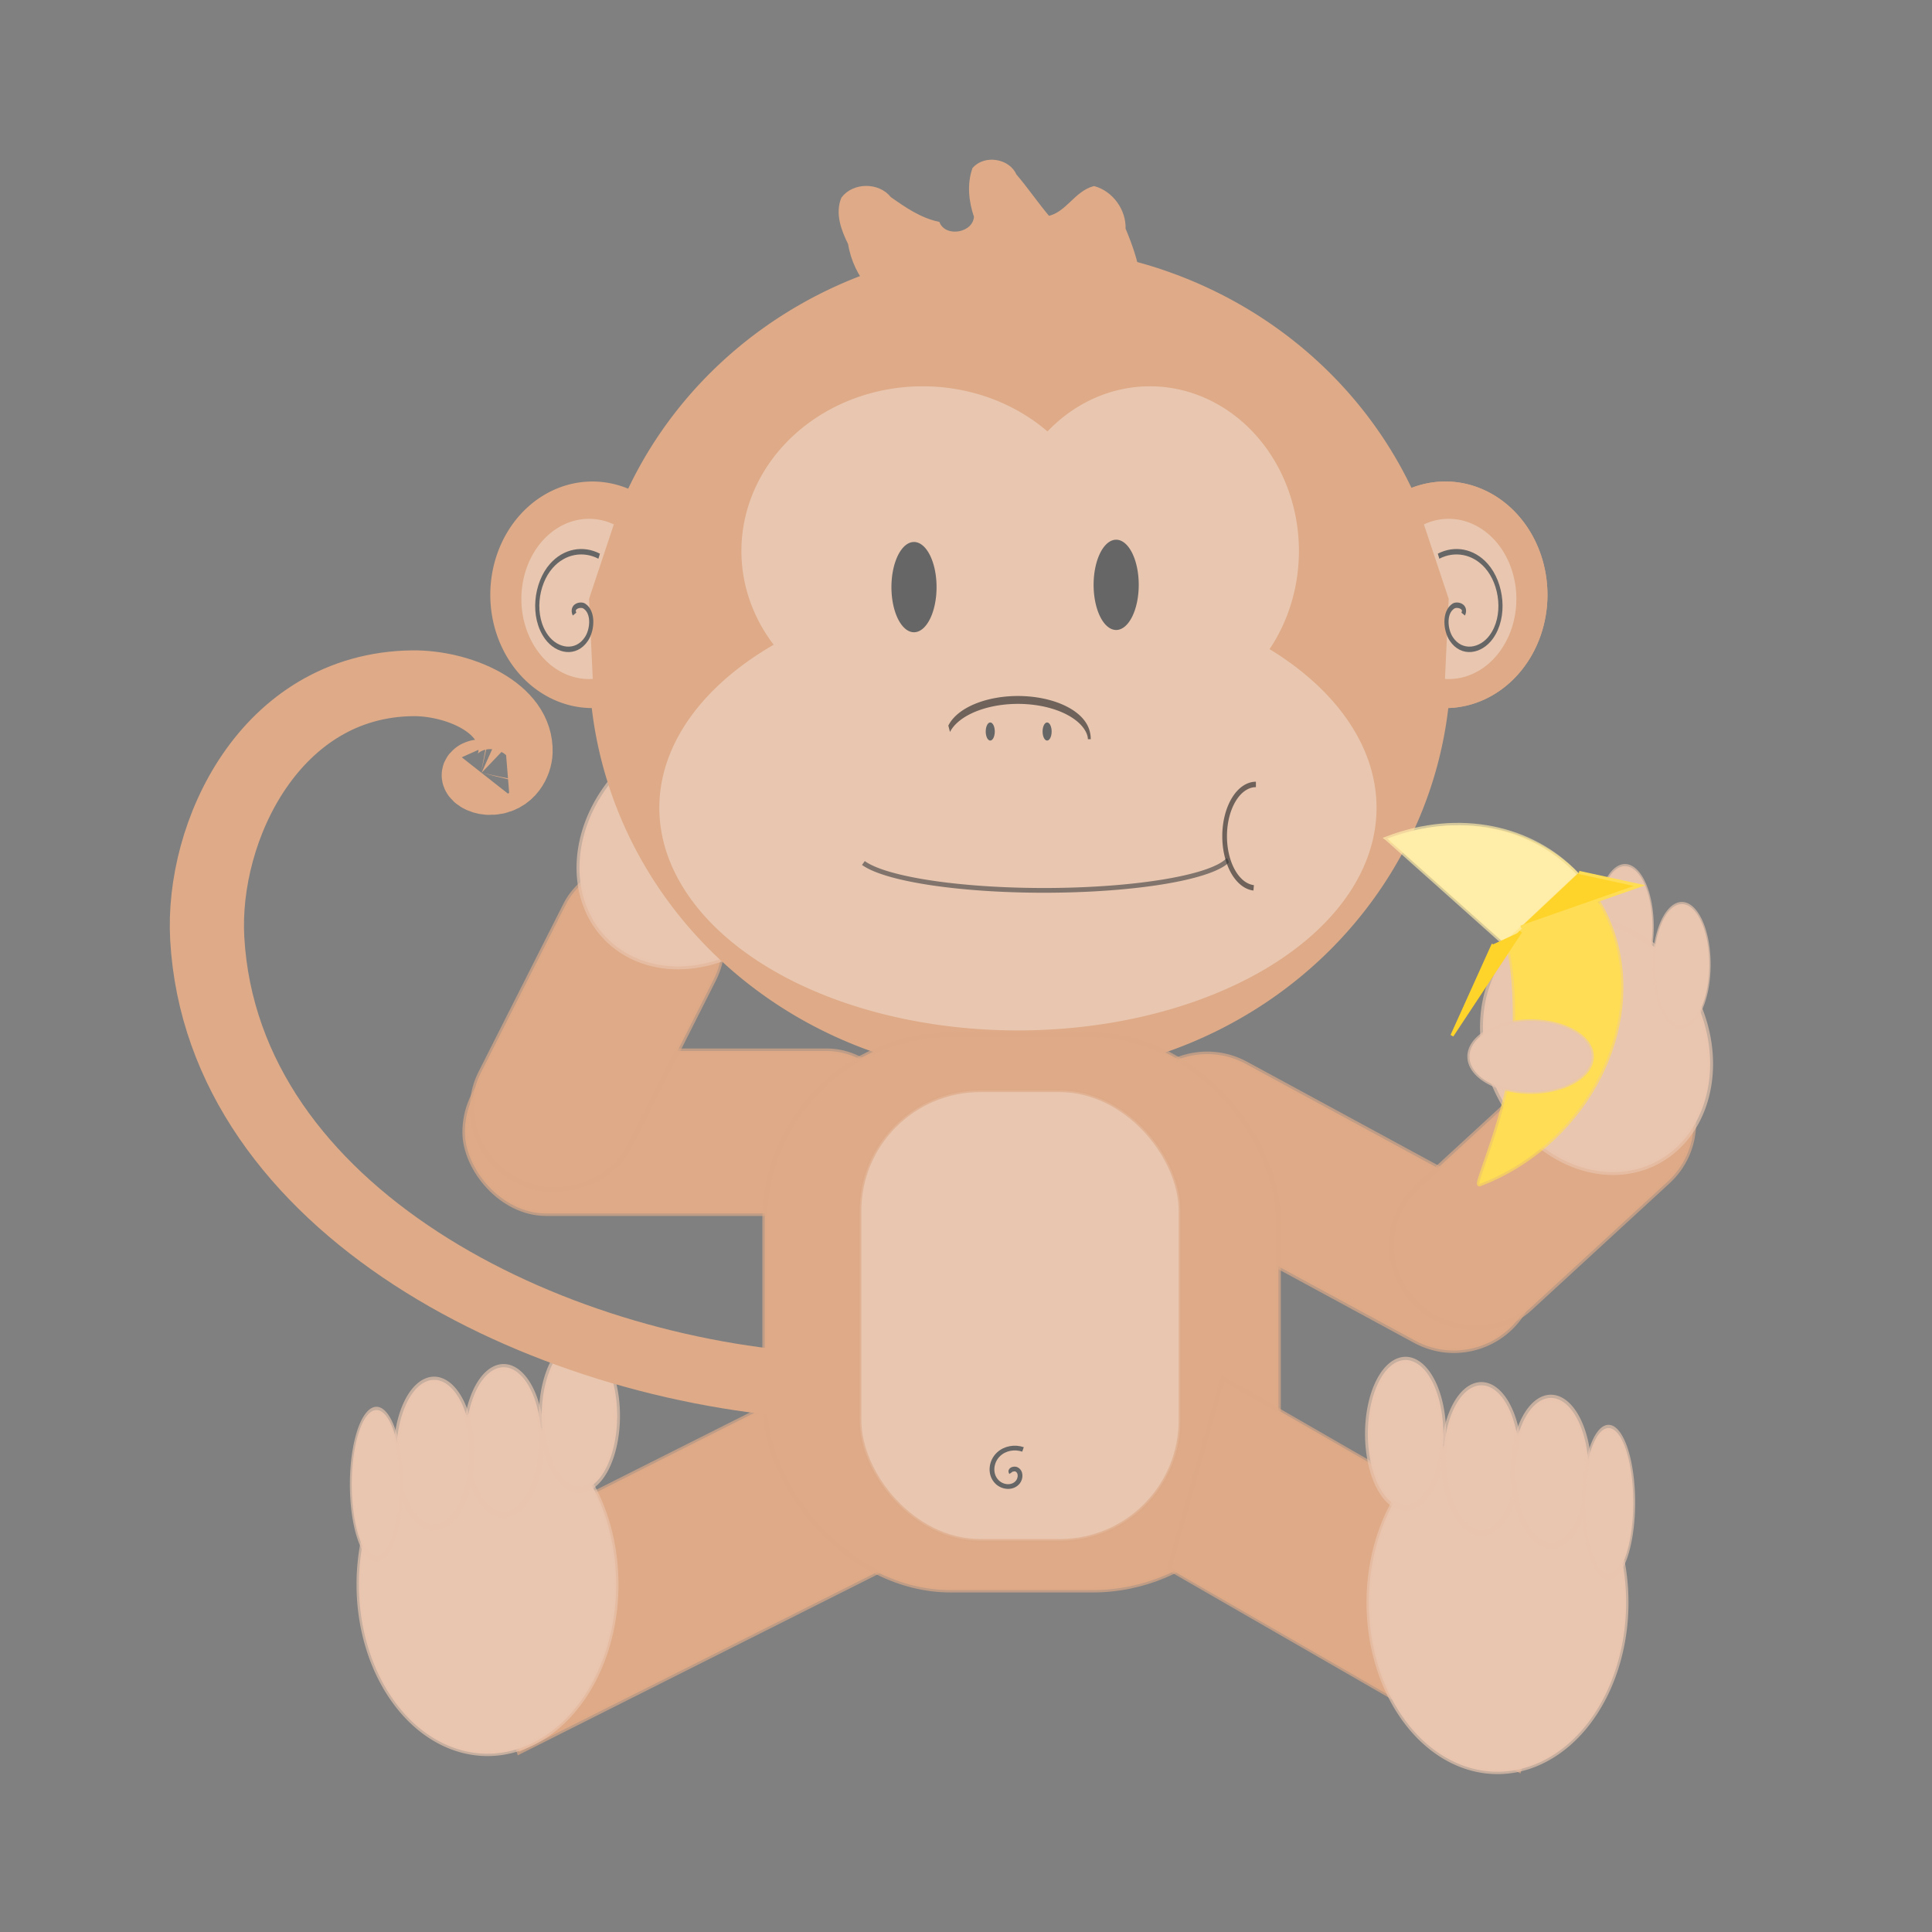 <svg:svg xmlns:dc="http://purl.org/dc/elements/1.1/" xmlns:ns1="http://sodipodi.sourceforge.net/DTD/sodipodi-0.dtd" xmlns:ns2="http://www.inkscape.org/namespaces/inkscape" xmlns:ns4="http://creativecommons.org/ns#" xmlns:rdf="http://www.w3.org/1999/02/22-rdf-syntax-ns#" xmlns:svg="http://www.w3.org/2000/svg" height="829.911" id="svg2" version="1.1" viewBox="-66.033 -68.479 829.911 829.911" width="829.911" ns1:docname="monkey_nobg.svg" ns2:version="0.91 r13725">
  <svg:rect x="-66.033" y="-68.479" width="829.911" height="829.911" fill="#808080" stroke="none"/>
  <svg:defs id="defs63" />
  <ns1:namedview bordercolor="#666666" borderopacity="1.0" id="base" pagecolor="#ffffff" showgrid="false" ns2:current-layer="g4633" ns2:cx="200.96287" ns2:cy="357.27686" ns2:document-units="px" ns2:pageopacity="0.0" ns2:pageshadow="2" ns2:window-height="1056" ns2:window-maximized="1" ns2:window-width="1855" ns2:window-x="65" ns2:window-y="24" ns2:zoom="0.98994949" />
  <svg:g id="layer1" transform="translate(-9.639 -172.28)" ns2:groupmode="layer" ns2:label="Capa 1">
    <svg:g id="g4153" transform="matrix(1.357,0,0,1.357,-41.806,-225.87)">
      <svg:g id="g4633">
        <svg:rect height="63.246" id="rect4108" ry="0" style="stroke:#deaa87;stroke-width:1.496;stroke-opacity:.673;fill:#deaa87" transform="matrix(.893 -.449 .308 .951 0 0)" width="142.07" x="-100.84" y="727.79" />
        <svg:path d="m -119.198,603.854 a 21.718,16.162 0 0 1 -21.718,16.162 21.718,16.162 0 0 1 -21.718,-16.162 21.718,16.162 0 0 1 21.718,-16.162 21.718,16.162 0 0 1 21.718,16.162 z" id="path3862" style="stroke:#e9c6af;stroke-width:1.5;stroke-opacity:.673;fill:#e9c6af" transform="matrix(.008 -.894 .545 .008 175.56 405.73)" ns1:cx="-140.91628" ns1:cy="603.85443" ns1:rx="21.718279" ns1:ry="16.162441" ns1:type="arc" />
        <svg:rect height="51.438" id="rect3827" ry="25.719" style="stroke:#deaa87;stroke-width:1.58;stroke-opacity:.673;fill:#deaa87" transform="rotate(28.483)" width="140.33" x="587.95" y="326.6" />
        <svg:rect height="51.438" id="rect3821" ry="25.719" style="stroke:#deaa87;stroke-width:1.58;stroke-opacity:.673;fill:#deaa87" width="140.33" x="136.41" y="575.63" />
        <svg:rect height="52.448" id="rect3823" ry="25.215" style="stroke:#deaa87;stroke-width:1.58;stroke-opacity:.673;fill:#deaa87" transform="matrix(-.451 .893 -.893 -.451 0 0)" width="110.03" x="371.2" y="-441.16" />
        <svg:path d="m -12.122,594.763 a 27.779,33.335 0 0 1 -27.779,33.335 27.779,33.335 0 0 1 -27.779,-33.335 27.779,33.335 0 0 1 27.779,-33.335 27.779,33.335 0 0 1 27.779,33.335 z" id="path3825" style="stroke:#e9c6af;stroke-width:1.5;stroke-opacity:.673;fill:#e9c6af" transform="matrix(.878 .878 -.878 .878 768.02 23.587)" ns1:cx="-39.901024" ns1:cy="594.76306" ns1:rx="27.779196" ns1:ry="33.335033" ns1:type="arc" />
        <svg:path d="m 117.178,441.725 a 32.325,31.82 0 0 1 -32.325,31.82 32.325,31.82 0 0 1 -32.325,-31.82 32.325,31.82 0 0 1 32.325,-31.82 32.325,31.82 0 0 1 32.325,31.82 z" id="path3801" style="stroke-width:0;fill:#deaa87" transform="matrix(1,0,0,1.127,91.924,-66.6)" ns1:cx="84.852814" ns1:cy="441.72498" ns1:rx="32.324883" ns1:ry="31.819805" ns1:type="arc" />
        <svg:path d="M 448.571,452.362 A 136.429,131.429 0 0 1 312.143,583.791 136.429,131.429 0 0 1 175.714,452.362 136.429,131.429 0 0 1 312.143,320.934 136.429,131.429 0 0 1 448.571,452.362 Z" id="path2995" style="stroke-width:0;fill:#deaa87" ns1:cx="312.14285" ns1:cy="452.36218" ns1:rx="136.42857" ns1:ry="131.42857" ns1:type="arc" />
        <svg:path d="m -115.714,518.791 a 61.429,60.714 0 0 1 -61.429,60.714 61.429,60.714 0 0 1 -61.429,-60.714 61.429,60.714 0 0 1 61.429,-60.714 61.429,60.714 0 0 1 61.429,60.714 z" id="path2997" style="stroke-width:0;fill:#e9c6af" transform="matrix(1.848,0,0,1.161,638.84,-103.68)" ns1:cx="-177.14285" ns1:cy="518.79077" ns1:rx="61.42857" ns1:ry="60.714287" ns1:type="arc" />
        <svg:path d="m -248.571,467.362 a 50.714,52.143 0 0 1 -50.714,52.143 50.714,52.143 0 0 1 -50.714,-52.143 50.714,52.143 0 0 1 50.714,-52.143 50.714,52.143 0 0 1 50.714,52.143 z" id="path2999" style="stroke-width:0;fill:#e9c6af" transform="matrix(1.132,0,0,1,620.14,-50)" ns1:cx="-299.28571" ns1:cy="467.36218" ns1:rx="50.714287" ns1:ry="52.142857" ns1:type="arc" />
        <svg:path d="m 165,610.576 a 59.286,11.786 0 0 1 -51.358,11.68 59.286,11.786 0 0 1 -65.093,-8.556" id="path3787" style="stroke:#333333;stroke-width:2.366;stroke-opacity:.673;fill:#e9c6af" transform="matrix(.381 0 0 -1.055 271.21 1121.1)" ns1:cx="105.71429" ns1:cy="610.57648" ns1:end="2.8733648" ns1:open="true" ns1:rx="59.285713" ns1:ry="11.785714" ns1:start="0" ns1:type="arc" />
        <svg:path d="m -248.571,467.362 a 50.714,52.143 0 0 1 -50.714,52.143 50.714,52.143 0 0 1 -50.714,-52.143 50.714,52.143 0 0 1 50.714,-52.143 50.714,52.143 0 0 1 50.714,52.143 z" id="path3001" style="stroke-width:0;fill:#e9c6af" transform="matrix(.93 0 0 1 631.6 -50)" ns1:cx="-299.28571" ns1:cy="467.36218" ns1:rx="50.714287" ns1:ry="52.142857" ns1:type="arc" />
        <svg:path d="m -228.571,559.505 a 7.143,14.286 0 0 1 -7.143,14.286 7.143,14.286 0 0 1 -7.143,-14.286 7.143,14.286 0 0 1 7.143,-14.286 7.143,14.286 0 0 1 7.143,14.286 z" id="path3003" style="stroke-width:0;fill:#666666" transform="translate(514.29,-130.71)" ns1:cx="-235.71428" ns1:cy="559.50507" ns1:rx="7.1428571" ns1:ry="14.285714" ns1:type="arc" />
        <svg:path d="m -228.571,559.505 a 7.143,14.286 0 0 1 -7.143,14.286 7.143,14.286 0 0 1 -7.143,-14.286 7.143,14.286 0 0 1 7.143,-14.286 7.143,14.286 0 0 1 7.143,14.286 z" id="path3005" style="stroke-width:0;fill:#666666" transform="translate(578.29,-131.43)" ns1:cx="-235.71428" ns1:cy="559.50507" ns1:rx="7.1428571" ns1:ry="14.285714" ns1:type="arc" />
        <svg:path d="m 54.286,582.362 a 1.429,2.857 0 0 1 -1.429,2.857 1.429,2.857 0 0 1 -1.429,-2.857 1.429,2.857 0 0 1 1.429,-2.857 1.429,2.857 0 0 1 1.429,2.857 z" id="path3779" style="stroke-width:0;fill:#666666" transform="translate(249.86,-107.86)" ns1:cx="52.857143" ns1:cy="582.36218" ns1:rx="1.4285715" ns1:ry="2.8571429" ns1:type="arc" />
        <svg:path d="m 54.286,582.362 a 1.429,2.857 0 0 1 -1.429,2.857 1.429,2.857 0 0 1 -1.429,-2.857 1.429,2.857 0 0 1 1.429,-2.857 1.429,2.857 0 0 1 1.429,2.857 z" id="path3781" style="stroke-width:0;fill:#666666" transform="translate(267.86,-107.86)" ns1:cx="52.857143" ns1:cy="582.36218" ns1:rx="1.4285715" ns1:ry="2.8571429" ns1:type="arc" />
        <svg:path d="m 164.086,612.638 a 59.286,11.786 0 0 1 -55.634,9.711 59.286,11.786 0 0 1 -59.903,-8.65" id="path3785" style="stroke:#4d4d4d;stroke-width:1.5;stroke-opacity:.673;fill:#e9c6af" transform="translate(214.01,-97.571)" ns1:cx="105.71429" ns1:cy="610.57648" ns1:end="2.8733648" ns1:open="true" ns1:rx="59.285713" ns1:ry="11.785714" ns1:start="0.17584759" ns1:type="arc" />
        <svg:path d="m 77.859,538.04 a 10,14.286 0 0 1 -9.281,-14.759 10,14.286 0 0 1 9.994,-13.776" id="path3795" style="stroke:#333333;stroke-width:1.5;stroke-opacity:.673;fill:#e9c6af" transform="matrix(.99 0 0 1.147 309.02 -93.146)" ns1:cx="78.571426" ns1:cy="523.79077" ns1:end="4.712389" ns1:open="true" ns1:rx="10" ns1:ry="14.285714" ns1:start="1.6421038" ns1:type="arc" />
        <svg:path d="m 66.896,482.331 a 21.429,20.357 0 0 1 -20.611,-11.742 21.429,20.357 0 0 1 3.829,-22.54 21.429,20.357 0 0 1 23.453,-4.986 l -7.852,18.941 z" id="path3797" style="stroke-width:0;fill:#e9c6af" transform="matrix(1,0,0,1.246,110,-143.12)" ns1:cx="65.714287" ns1:cy="462.00504" ns1:end="5.0875464" ns1:rx="21.428572" ns1:ry="20.357143" ns1:start="1.515636" ns1:type="arc" />
        <svg:path d="m 117.178,441.725 a 32.325,31.82 0 0 1 -32.325,31.82 32.325,31.82 0 0 1 -32.325,-31.82 32.325,31.82 0 0 1 32.325,-31.82 32.325,31.82 0 0 1 32.325,31.82 z" id="path3803" style="stroke-width:0;fill:#deaa87" transform="matrix(1,0,0,1.127,361.92,-66.6)" ns1:cx="84.852814" ns1:cy="441.72498" ns1:rx="32.324883" ns1:ry="31.819805" ns1:type="arc" />
        <svg:path d="M 87.143,462.005 A 21.429,20.357 0 0 1 65.714,482.362 21.429,20.357 0 0 1 44.286,462.005 21.429,20.357 0 0 1 65.714,441.648 21.429,20.357 0 0 1 87.143,462.005 Z" id="path3805" style="stroke-width:0;fill:#e9c6af" transform="matrix(1,0,0,1.246,380,-143.12)" ns1:cx="65.714287" ns1:cy="462.00504" ns1:rx="21.428572" ns1:ry="20.357143" ns1:type="arc" />
        <svg:path d="m 35.355,455.362 c -1.536,-2.445 2.458,-3.283 4.003,-2.515 3.938,1.957 3.358,7.45 0.89,10.302 -4.32,4.994 -12.138,3.886 -16.385,-0.565 -6.141,-6.435 -4.454,-16.815 1.973,-22.369 5.368,-4.639 13.093,-5.622 19.62,-3.035" id="path3807" style="stroke:#666666;stroke-width:1.702;fill:#e9c6af" transform="matrix(.771 0 0 1.008 143.87 -21.673)" ns1:argument="-8.4150248" ns1:cx="35.355339" ns1:cy="455.36203" ns1:expansion="0.95999998" ns1:radius="20.800314" ns1:revolution="1.17" ns1:t0="0" ns1:type="spiral" />
        <svg:path d="m 117.178,441.725 a 32.325,31.82 0 0 1 -32.325,31.82 32.325,31.82 0 0 1 -32.325,-31.82 32.325,31.82 0 0 1 32.325,-31.82 32.325,31.82 0 0 1 32.325,31.82 z" id="path3809" style="stroke-width:0;fill:#deaa87" transform="matrix(-1,0,0,1.127,531.63,-66.6)" ns1:cx="84.852814" ns1:cy="441.72498" ns1:rx="32.324883" ns1:ry="31.819805" ns1:type="arc" />
        <svg:path d="m 66.896,482.331 a 21.429,20.357 0 0 1 -20.611,-11.742 21.429,20.357 0 0 1 3.829,-22.54 21.429,20.357 0 0 1 23.453,-4.986 l -7.852,18.941 z" id="path3811" style="stroke-width:0;fill:#e9c6af" transform="matrix(-1,0,0,1.246,513.55,-143.12)" ns1:cx="65.714287" ns1:cy="462.00504" ns1:end="5.0875464" ns1:rx="21.428572" ns1:ry="20.357143" ns1:start="1.515636" ns1:type="arc" />
        <svg:path d="m 35.355,455.362 c -1.536,-2.445 2.458,-3.283 4.003,-2.515 3.938,1.957 3.358,7.45 0.89,10.302 -4.32,4.994 -12.138,3.886 -16.385,-0.565 -6.141,-6.435 -4.454,-16.815 1.973,-22.369 5.368,-4.639 13.093,-5.622 19.62,-3.035" id="path3813" style="stroke:#666666;stroke-width:1.702;fill:#e9c6af" transform="matrix(-.771 0 0 1.008 479.68 -21.673)" ns1:argument="-8.4150248" ns1:cx="35.355339" ns1:cy="455.36203" ns1:expansion="0.95999998" ns1:radius="20.800314" ns1:revolution="1.17" ns1:t0="0" ns1:type="spiral" />
        <svg:rect height="175.77" id="rect3815" ry="58.927" style="stroke:#deaa87;stroke-width:1.5;stroke-opacity:.673;fill:#deaa87" width="162.63" x="231.32" y="570.52" />
        <svg:rect height="142.5" id="rect3819" ry="38.122" style="stroke:#deaa87;stroke-width:1.03;stroke-opacity:.673;fill:#e9c6af" width="101.49" x="261.39" y="588.14" />
        <svg:rect height="52.448" id="rect3829" ry="25.215" style="stroke:#deaa87;stroke-width:1.58;stroke-opacity:.673;fill:#deaa87" transform="matrix(.736 -.677 .677 .736 0 0)" width="110.03" x="-121.78" y="751.75" />
        <svg:path d="m -12.122,594.763 a 27.779,33.335 0 0 1 -27.779,33.335 27.779,33.335 0 0 1 -27.779,-33.335 27.779,33.335 0 0 1 27.779,-33.335 27.779,33.335 0 0 1 27.779,33.335 z" id="path3831" style="stroke:#e9c6af;stroke-width:1.5;stroke-opacity:.673;fill:#e9c6af" transform="matrix(1.109 -.556 .556 1.109 208.2 -107.88)" ns1:cx="-39.901024" ns1:cy="594.76306" ns1:rx="27.779196" ns1:ry="33.335033" ns1:type="arc" />
        <svg:g id="g3852" transform="matrix(.729 -.685 .685 .729 90.763 138)">
          <svg:path d="m-7.55 502.02c31.264 12.889 44.611 45.412 29.812 72.642s-52.14 38.855-83.403 25.966c-1.347-0.555 23.279-10.9 36.724-23.229 13.271-12.17 22.433-25.315 21.206-26.021" id="path3833" style="stroke:#ffdd55;stroke-width:1.5;stroke-opacity:.673;fill:#ffdd55" ns1:nodetypes="csssc" ns2:connector-curvature="0" />
          <svg:path d="m-7.54 501 4.312 49.156h31.531c-0.081-20.37-13.304-39.87-35.844-49.16z" id="path3836" style="stroke:#ffeeaa;stroke-width:1.5;stroke-opacity:.673;fill:#ffeeaa" ns2:connector-curvature="0" />
          <svg:path d="m-6.061 548.3-29.294 12.122 38.386-9.091" id="path3848" style="stroke:#ffd42a;stroke-width:1px;fill:#ffd42a" ns2:connector-curvature="0" />
          <svg:path d="m4.041 550.32 36.365 16.16-11.112-16.16" id="path3850" style="stroke:#ffdd55;stroke-width:1px;fill:#ffd42a" ns2:connector-curvature="0" />
        </svg:g>
        <svg:path d="m -119.198,603.854 a 21.718,16.162 0 0 1 -21.718,16.162 21.718,16.162 0 0 1 -21.718,-16.162 21.718,16.162 0 0 1 21.718,-16.162 21.718,16.162 0 0 1 21.718,16.162 z" id="path3858" style="stroke:#e9c6af;stroke-width:1.5;stroke-opacity:.673;fill:#e9c6af" transform="matrix(.891 0 0 .697 599.32 156.51)" ns1:cx="-140.91628" ns1:cy="603.85443" ns1:rx="21.718279" ns1:ry="16.162441" ns1:type="arc" />
        <svg:path d="m -119.198,603.854 a 21.718,16.162 0 0 1 -21.718,16.162 21.718,16.162 0 0 1 -21.718,-16.162 21.718,16.162 0 0 1 21.718,-16.162 21.718,16.162 0 0 1 21.718,16.162 z" id="path3860" style="stroke:#e9c6af;stroke-width:1.5;stroke-opacity:.673;fill:#e9c6af" transform="matrix(.008 -.894 .545 .008 193.56 417.73)" ns1:cx="-140.91628" ns1:cy="603.85443" ns1:rx="21.718279" ns1:ry="16.162441" ns1:type="arc" />
        <svg:path d="m270 355.79c1.945-4.58 6.256-7.901 7.321-12.897-9.736-3.591-17.501-12.496-19.118-22.825-2.166-4.341-4.139-9.539-2.17-14.318 3.481-4.609 11.329-4.595 14.86-0.054 4.702 3.32 9.617 6.702 15.344 7.916 2.252 5.223 11.516 3.567 11.82-2.113-1.645-4.825-2.248-10.23-0.518-15.119 3.507-3.974 10.95-2.788 13.049 2.079 3.697 4.306 6.866 9.032 10.541 13.356 5.945-1.257 8.624-7.935 14.434-9.469 5.621 1.547 9.72 7.259 9.489 13.068 4.088 9.654 7.152 20.587 4.19 30.997-1.732 4.503-4.938 8.534-9.242 10.808" id="path3864" style="stroke:#deaa87;stroke-width:1px;fill:#deaa87" ns2:connector-curvature="0" />
        <svg:path d="m -217.143,692.362 c -1.008,-1.459 1.421,-2.081 2.389,-1.651 2.469,1.096 2.26,4.482 0.821,6.299 -2.518,3.18 -7.346,2.709 -10.071,0.09 -3.94,-3.785 -3.182,-10.201 0.614,-13.781 3.17,-2.99 7.885,-3.799 11.96,-2.386" id="path3998" style="stroke:#666666;stroke-width:2.326;fill:none" transform="matrix(.647 0 0 .642 449.88 264.6)" ns1:argument="-8.4584751" ns1:cx="-217.14285" ns1:cy="692.36218" ns1:expansion="0.95999998" ns1:radius="12.777532" ns1:revolution="1.17" ns1:t0="0" ns1:type="spiral" />
        <svg:rect height="62.579" id="rect4112" ry="0" style="stroke:#deaa87;stroke-width:1.412;stroke-opacity:.673;fill:#deaa87" transform="matrix(-.866 -.499 -.272 .962 0 0)" width="127.98" x="-692.37" y="413.33" />
        <svg:g id="g4126">
          <svg:path d="m 182.857,760.219 a 40.714,53.571 0 0 1 -40.714,53.571 40.714,53.571 0 0 1 -40.714,-53.571 40.714,53.571 0 0 1 40.714,-53.571 40.714,53.571 0 0 1 40.714,53.571 z" id="path4114" style="stroke:#e9c6af;stroke-width:1.5;stroke-opacity:.673;fill:#e9c6af" transform="translate(1.429,-15.714)" ns1:cx="142.14285" ns1:cy="760.2193" ns1:rx="40.714287" ns1:ry="53.571426" ns1:type="arc" />
          <svg:path d="m -104.286,665.219 a 10,17.143 0 0 1 -10,17.143 10,17.143 0 0 1 -10,-17.143 10,17.143 0 0 1 10,-17.143 10,17.143 0 0 1 10,17.143 z" id="path4118" style="stroke:#e9c6af;stroke-width:1.5;stroke-opacity:.673;fill:#e9c6af" transform="matrix(1.194,0,0,1.363,309.13,-215.58)" ns1:cx="-114.28571" ns1:cy="665.2193" ns1:rx="10" ns1:ry="17.142857" ns1:type="arc" />
          <svg:path d="m -104.286,665.219 a 10,17.143 0 0 1 -10,17.143 10,17.143 0 0 1 -10,-17.143 10,17.143 0 0 1 10,-17.143 10,17.143 0 0 1 10,17.143 z" id="path4120" style="stroke:#e9c6af;stroke-width:1.5;stroke-opacity:.673;fill:#e9c6af" transform="matrix(1.194,0,0,1.363,285.13,-207.58)" ns1:cx="-114.28571" ns1:cy="665.2193" ns1:rx="10" ns1:ry="17.142857" ns1:type="arc" />
          <svg:path d="m -104.286,665.219 a 10,17.143 0 0 1 -10,17.143 10,17.143 0 0 1 -10,-17.143 10,17.143 0 0 1 10,-17.143 10,17.143 0 0 1 10,17.143 z" id="path4122" style="stroke:#e9c6af;stroke-width:1.5;stroke-opacity:.673;fill:#e9c6af" transform="matrix(1.194,0,0,1.363,263.13,-203.58)" ns1:cx="-114.28571" ns1:cy="665.2193" ns1:rx="10" ns1:ry="17.142857" ns1:type="arc" />
          <svg:path d="m -104.286,665.219 a 10,17.143 0 0 1 -10,17.143 10,17.143 0 0 1 -10,-17.143 10,17.143 0 0 1 10,-17.143 10,17.143 0 0 1 10,17.143 z" id="path4124" style="stroke:#e9c6af;stroke-width:1.5;stroke-opacity:.673;fill:#e9c6af" transform="matrix(.783 0 0 1.373 197.91 -200.52)" ns1:cx="-114.28571" ns1:cy="665.2193" ns1:rx="10" ns1:ry="17.142857" ns1:type="arc" />
        </svg:g>
        <svg:g id="g4133" transform="matrix(-1,0,0,1,606.86,5.714)">
          <svg:path d="m 182.857,760.219 a 40.714,53.571 0 0 1 -40.714,53.571 40.714,53.571 0 0 1 -40.714,-53.571 40.714,53.571 0 0 1 40.714,-53.571 40.714,53.571 0 0 1 40.714,53.571 z" id="path4135" style="stroke:#e9c6af;stroke-width:1.5;stroke-opacity:.673;fill:#e9c6af" transform="translate(1.429,-15.714)" ns1:cx="142.14285" ns1:cy="760.2193" ns1:rx="40.714287" ns1:ry="53.571426" ns1:type="arc" />
          <svg:path d="m -104.286,665.219 a 10,17.143 0 0 1 -10,17.143 10,17.143 0 0 1 -10,-17.143 10,17.143 0 0 1 10,-17.143 10,17.143 0 0 1 10,17.143 z" id="path4137" style="stroke:#e9c6af;stroke-width:1.5;stroke-opacity:.673;fill:#e9c6af" transform="matrix(1.194,0,0,1.363,309.13,-215.58)" ns1:cx="-114.28571" ns1:cy="665.2193" ns1:rx="10" ns1:ry="17.142857" ns1:type="arc" />
          <svg:path d="m -104.286,665.219 a 10,17.143 0 0 1 -10,17.143 10,17.143 0 0 1 -10,-17.143 10,17.143 0 0 1 10,-17.143 10,17.143 0 0 1 10,17.143 z" id="path4139" style="stroke:#e9c6af;stroke-width:1.5;stroke-opacity:.673;fill:#e9c6af" transform="matrix(1.194,0,0,1.363,285.13,-207.58)" ns1:cx="-114.28571" ns1:cy="665.2193" ns1:rx="10" ns1:ry="17.142857" ns1:type="arc" />
          <svg:path d="m -104.286,665.219 a 10,17.143 0 0 1 -10,17.143 10,17.143 0 0 1 -10,-17.143 10,17.143 0 0 1 10,-17.143 10,17.143 0 0 1 10,17.143 z" id="path4141" style="stroke:#e9c6af;stroke-width:1.5;stroke-opacity:.673;fill:#e9c6af" transform="matrix(1.194,0,0,1.363,263.13,-203.58)" ns1:cx="-114.28571" ns1:cy="665.2193" ns1:rx="10" ns1:ry="17.142857" ns1:type="arc" />
          <svg:path d="m -104.286,665.219 a 10,17.143 0 0 1 -10,17.143 10,17.143 0 0 1 -10,-17.143 10,17.143 0 0 1 10,-17.143 10,17.143 0 0 1 10,17.143 z" id="path4143" style="stroke:#e9c6af;stroke-width:1.5;stroke-opacity:.673;fill:#e9c6af" transform="matrix(.783 0 0 1.373 197.91 -200.52)" ns1:cx="-114.28571" ns1:cy="665.2193" ns1:rx="10" ns1:ry="17.142857" ns1:type="arc" />
        </svg:g>
        <svg:path d="m 14.647,546.276 c 0,0 0,0 0,0 0,0 0,0 0,0 -4e-6,-10e-6 8e-6,-2e-5 10e-6,-2e-5 1.07e-4,-6e-5 2.38e-4,1.4e-4 2.68e-4,2.1e-4 5.97e-4,0.001 -0.002,0.003 -0.002,0.003 -0.01,0.004 -0.018,-0.011 -0.02,-0.018 -0.016,-0.058 0.061,-0.098 0.105,-0.106 0.264,-0.052 0.43,0.282 0.458,0.49 0.135,1.021 -1.108,1.611 -1.935,1.675 -3.436,0.265 -5.291,-3.821 -5.374,-6.66 -0.302,-10.336 11.799,-15.611 20.485,-15.497 28.328,0.372 42.113,33.209 40.89,57.354 -3.092,60.998 -67.141,96.982 -121.937,100.409" id="path4631" style="stroke:#deaa87;stroke-width:14.771;fill:none" transform="matrix(-1.59,0,0,1.41,164.97,-282.66)" ns1:argument="-6.5822439" ns1:cx="14.647212" ns1:cy="546.27576" ns1:expansion="12.05" ns1:radius="153.23468" ns1:revolution="3.3699999" ns1:t0="0" ns1:type="spiral" />
      </svg:g>
    </svg:g>
  </svg:g>
</svg:svg>